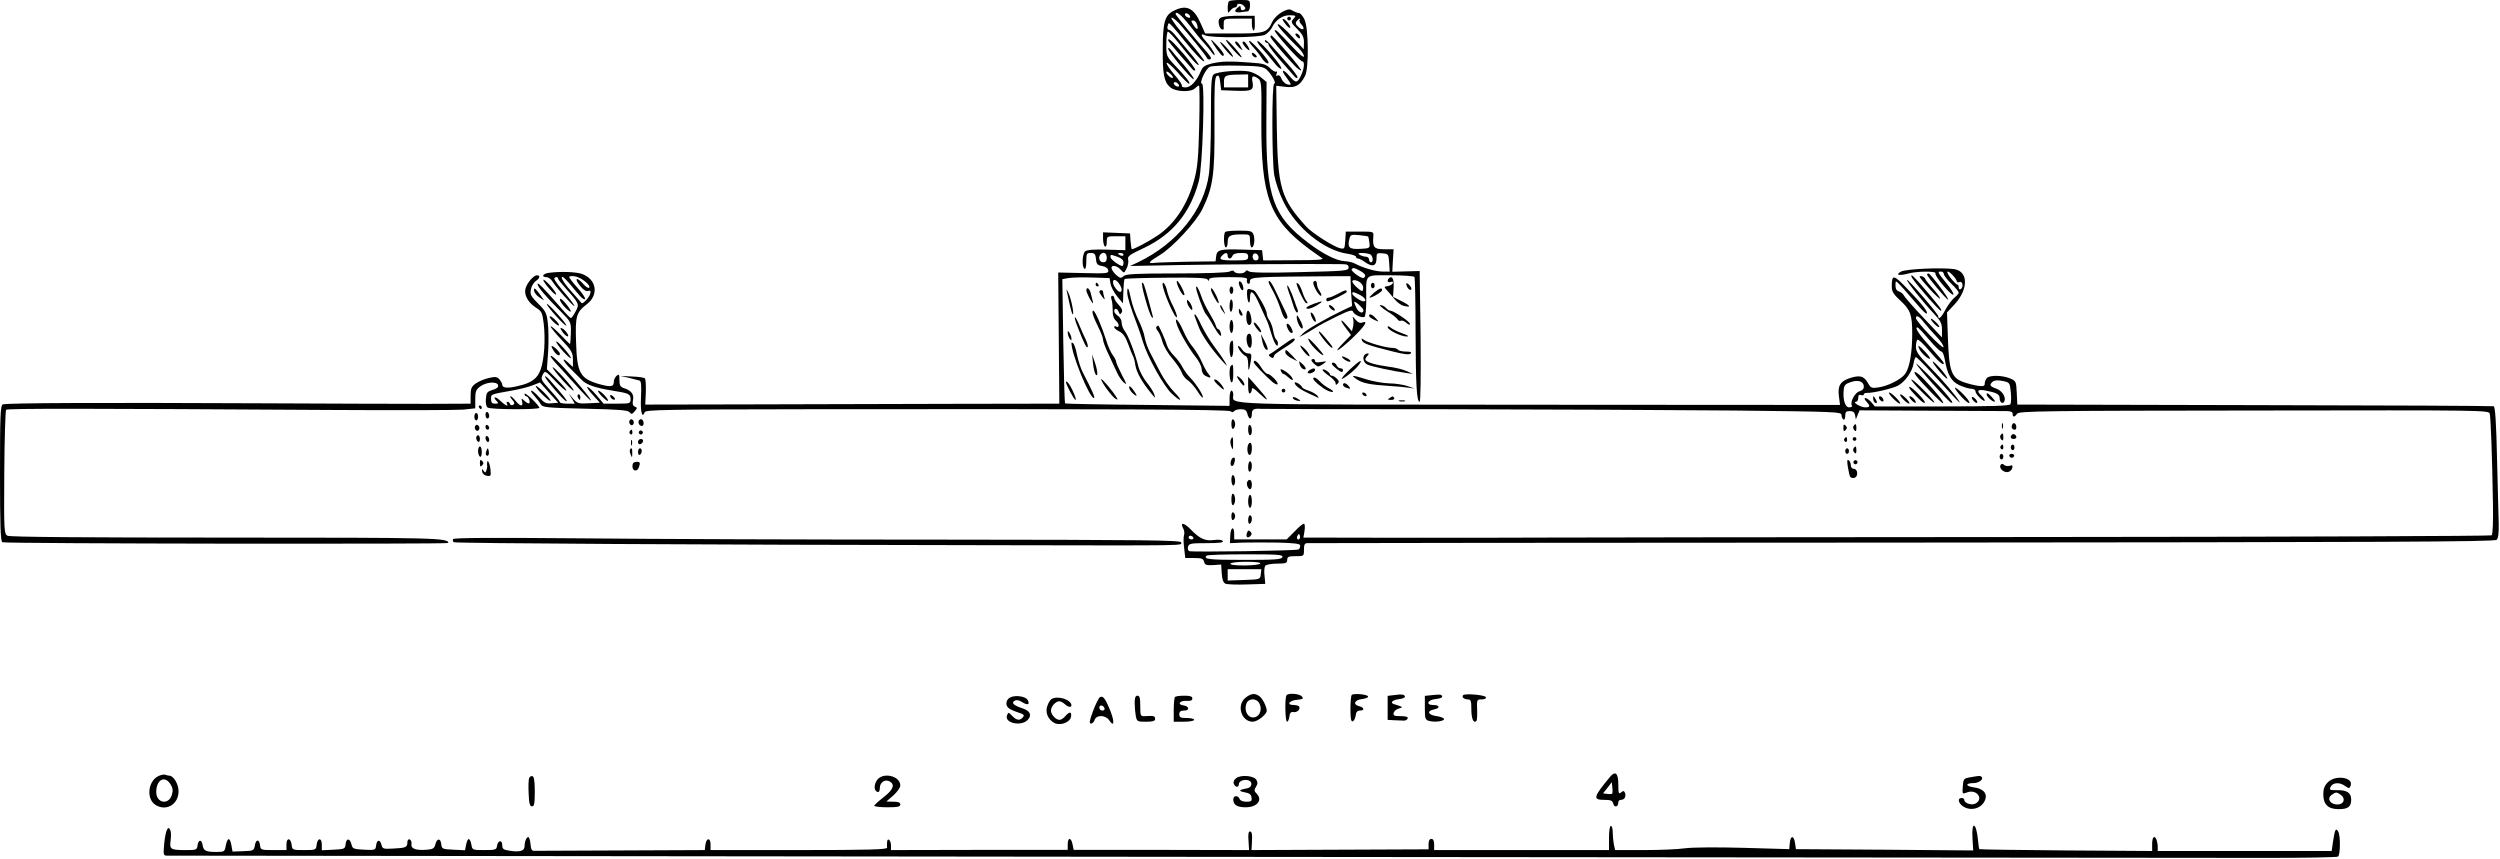 <?xml version="1.0" encoding="utf-8"?>
<svg xmlns="http://www.w3.org/2000/svg" viewBox="0 0 1344 462">
	<path d="M660.7.7c-.4.3-.7 2-.7 3.7.1 2.8.2 2.9 1.4 1.3.7-.9 1.8-1.7 2.5-1.7.6 0 1.1-.5 1.1-1 0-1.5 2.6-1.2 3.9.4.9 1 .8 1.5-.4 2-.9.3-1.5 0-1.5-1.1 0-1.3-.3-1.3-1.5-.3-2.3 1.9-1.8 2.9 1.3 2.6 1.5-.2 3.3-.4 4-.5.6 0 1.2-1.4 1.2-3.1 0-3-.1-3-5.3-3-3 0-5.7.3-6 .7zM631 5.8c-4.8 2.3-5.9 6.2-5.9 20.7-.1 13.5.7 17.7 4.1 20.5 2.9 2.4 11 2.7 13.2.5.8-.8 1.8-1.5 2.2-1.5.3 0 .4 9.6.1 21.2-.4 17.3-.9 22.8-2.6 29.2-3.6 13.5-10.5 24-19.9 30.3-4.8 3.2-12.5 7.3-13.8 7.3-.1 0-.4-1.9-.6-4.3l-.3-4.2-7.2-.3-7.3-.3v3.5c0 1.9.5 3.8 1 4.1.6.4 1-.7 1-2.4 0-3 .1-3.1 5-3.1h5v7.5l-10.1-.3c-6.7-.2-10.5.1-11.5.9-1.6 1.3-1.9 8.5-.4 9.4.6.4 1-1.2 1-3.9 0-4.2.2-4.6 2.4-4.6 2.1 0 2.5.6 2.8 3.2.2 2.8.8 3.4 3.3 3.8 1.8.3 3.1 1.2 3.3 2.3.3 1.7-.6 1.8-13.3 1.5l-13.6-.3.3 35.3.3 35.2-58 .1c-31.9.1-82 .2-111.3.3l-53.3.1.3-6.7c.1-3.7-.1-7-.5-7.4-.4-.4-3.5-.9-7-1l-6.2-.3 4.5 1c2.5.6 5.1 1.3 5.8 1.5.9.3 1.1 2.5.8 8.9-.4 7.8.6 11.8 2 8.1.5-1.3 10.8-1.5 86.7-1.6 164-.2 227.1.1 228.3 1.1.8.7 1.4.6 1.9-.1.3-.5 1.9-1 3.5-1 2.3 0 3.1.5 3.6 2.5.3 1.4 1 2.5 1.5 2.5s.9-1.1.9-2.5c0-2.4 1.1-3 5-2.7.8.1 45.4.2 99 .2 53.6.1 123.5.4 155.3.7 54.4.6 57.7.7 57.7 2.4 0 1 .5 2.1 1 2.4.6.4 1-.5 1-1.9 0-2.1.5-2.6 2.4-2.6 1.8 0 2.6.6 2.9 2.2l.4 2.3 1-2.5 1-2.4 37.9.2c20.8.1 39.4.2 41.2.2 2.2 0 3.2.5 3.2 1.5 0 1.9 1 1.9 2.4-.1 1.1-1.4 14.1-1.6 127.4-1.7 125.5-.2 126.3-.2 126.7 1.8.5 2.2 1.3 22.4 1.7 47.8.2 10.6-.1 17.1-.7 17.5-.5.4-109.9.8-243 .9-133.1.1-252.6.2-265.5.3-12.9.1-47.5.1-76.9.1l-53.4-.1.6-3.5c.3-1.9.2-3.7-.2-3.9-.4-.3-2.7 1.5-5 4l-4.4 4.4h-28.2v-3c0-4.5-2-3.6-2.1 1l-.2 4 7.2-.3c3.9-.1 12.4-.1 18.9 0 9.4.3 11.7.6 11.7 1.7 0 .8-.4 1.7-.9 2-1.1.7-57.1 1.5-58.7.9-.7-.2-1-1.3-.7-2.4.5-1.7 1.5-1.9 10-1.9 6.7 0 9.2-.3 8.7-1.1-.4-.7-2.2-.9-4.7-.6-4.8.7-7.8-.7-12.6-5.7-3.6-3.7-5.9-4-4-.5.6 1.1.8 2.8.4 3.7-.3.9-.3 4 .1 6.9l.6 5.3h4.8c3.9 0 4.9.3 5.3 2 .4 1.7 1.2 2 4.9 1.8l4.3-.3.3 4.7c.2 3.3.8 5 2 5.6.9.4 6.1.6 11.6.4l9.8-.3-.4-4.4c-.3-2.4-.1-4.8.5-5.4.6-.6 3.5-1.1 6.4-1.1 4.6 0 5.3-.3 5.3-2s.7-2 4.5-2c4.5 0 4.5 0 4.5-3.5 0-2.7.4-3.5 1.8-3.5.9-.1 144.9-.2 319.9-.3 259.9-.2 318.4-.4 319.5-1.5.9-.9 1.2-3.7 1.1-8.5-.1-4-.5-19.7-.9-35-.4-19.3-1-28-1.8-28.3-.6-.2-58.5-.5-128.6-.6l-127.5-.3-.3-6.3c-.3-6.2-.4-6.4-3.7-7.8-4.2-1.7-10.7-1.8-12.3-.2-.7.7-1.2 2-1.2 2.9 0 1.5-.7 1.7-3.7 1.3-2.1-.3-5.6-1.2-7.8-2-6.4-2.3-7.7-6-8.3-23.2l-.5-14.2 4.1-4.4c7.5-8.2 7.4-17.7-.2-18.9-6.6-1-26.1-.1-28.6 1.3-3.3 1.8-1.1 2.4 3.7 1.1 4.9-1.4 15.6-1.4 14.8-.1-.7 1.2 8.5 12.1 9.6 11.4.5-.3-1.2-3-3.6-6-5-6.1-5.1-6.4-3-6.4.8 0 1.5.6 1.5 1.3 0 .7 1.8 3.1 4 5.2s4 4.3 4 4.8-1 1.7-2.3 2.7c-1.3 1.1-3.4 3.9-4.8 6.4-2.2 4.3-3.9 5.8-3.9 3.6 0-1.2-16.2-20.1-16.8-19.5-.5.5 8.7 12.1 14.9 18.6 3.2 3.4 3.9 4.9 3.9 8.2v4.1l-9.7-10.3c-5.4-5.7-10.2-11.2-10.7-12.1-.4-1-1.7-2-2.7-2.3-1.3-.4-1.9-1.4-1.9-3.4 0-2.8 0-2.8 4.3 1.9 2.3 2.6 5.9 6.8 8.1 9.3 2.1 2.5 4.1 4.4 4.4 4.1.8-.9-2.1-4.6-10-12.9s-8.8-8.5-8.8-1.5c0 2.4 1 4.1 4.4 7.2 5.7 5.2 6.6 7.8 6.6 18s-1.4 18.3-3.8 21.6c-2.2 3-9.3 6.6-14.5 7.3-3.5.5-4 .3-5.5-2.4-2.2-3.7-4.1-4.3-9.2-2.8-5.6 1.7-7.2 4.2-6.4 10l.6 4.6-162.1-.1c-176-.1-164 .2-164.1-5.4 0-1.2-.4-2.2-1-2.2-.5 0-1 1.8-1 4.1v4.1l-44-.5c-24.2-.2-44.2-.6-44.4-.8-.3-.3-.7-15.4-1-33.6l-.5-33.2 3.2-.6c1.8-.3 7.5-.5 12.7-.3l9.5.3.5 3.1c.3 1.6 1.9 4.7 3.6 6.8l3.1 3.7.2-6.3c.1-3.4.4-6.5.7-6.8.3-.3 10.3-.6 22.2-.7 16.1-.2 21.8.1 22.4 1 .6.9.8.9.8-.1 0-.9 2.8-1.2 10.5-1.2 8.5 0 10.3.3 9.9 1.4-.3.8-.1 1.7.5 2.1.7.3 1.1-.2 1.1-1.4 0-2.2 2.4-2.3 45.7-2.6h8.3l.1 3c0 1.6.2 5.2.4 8l.4 5-4.7 2.2c-9 4.3-19.7 10.4-21.7 12.5l-2 2 2.5-1.3c1.4-.7 4.1-2.4 6.1-3.6 1.9-1.3 7.2-4.1 11.6-6.2 6.5-3.2 8.3-3.7 8.7-2.5.6 1.6 4.5 3.4 6.1 2.8.6-.3 1-4.2 1-9.2-.1-14.4-1.3-13.2 13-13.2 6.8 0 12.6.4 12.9.9.3.4.6 13.6.6 29.2.1 29.2.6 37.9 2.2 37.9.5 0 .7-14 .5-35.2l-.5-35.1-7.3.2-7.4.2.3-6 .4-6.1h-5.1c-5.4 0-6.3-1-5.8-7 .2-2.5.1-2.5-7.3-2.5h-7.5l-.3 4.8c-.3 4.6-.4 4.7-3 4.1-3.3-.8-14.9-8.2-17.9-11.5-13.7-15.1-15.4-20.9-15.9-53.6l-.3-22.2 5 .6c5.4.6 7.8-.7 10.5-5.9 2.1-4.1 1.9-25.6-.3-30.3-.9-1.9-2.3-3.5-3-3.5-.7 0-2.2-.6-3.3-1.2-1.7-1.1-2.6-1-5.8.7-2 1.1-4.3 3.3-5.1 5-2.9 6.2-3.9 6.5-20.8 6.5h-15.4l-2.4-5.4c-3.7-8.4-7.7-10.3-14.5-6.8zm8.5 7.8c2.8 3.6 6.1 7.8 7.5 9.2 1.4 1.5 3.3 3.8 4.3 5.2.9 1.3 1.7 2 1.7 1.4 0-1.1-2.6-4.9-5.2-7.8-2.4-2.6-2.3-3.9.1-2.6 2.9 1.5 29 1.3 32.1-.3 1.4-.7 3.1-2.5 3.8-3.9 1.9-4.1 5.9-6.8 9.8-6.6 3.2.1 3.3.2 1.8 1.9-1.6 1.7-1.4 2.1 2 5.5 2.9 2.9 3.6 4.4 3.6 7.2l-.1 3.7-6.2-6.8c-3.4-3.7-6.8-6.7-7.6-6.7-1.2 0 3 5 11.2 13 1.5 1.5 2.7 3.4 2.7 4.3 0 .9-2.5-1.1-5.7-4.6-9.2-9.7-9.4-9.9-10-9.3-.7.7 13.5 16.6 14.8 16.6 1.4 0 1.1 3.9-.7 7.6-2 4.2-2.8 4.2-6.1.4-3.5-4.2-5.1-3.8-1.9.4 3.1 4.2 3.2 4.6.5 3.9-1.1-.3-2.5-1.7-3-3-.5-1.5-1.4-2.1-2.1-1.7-.8.5-.9.2-.5-1 .4-.9.3-1.5-.2-1.1-.6.3-2.1-.6-3.4-1.9-2-2-3.7-2.5-9.8-2.9-11.6-.9-16-.8-21.3.4-4 1-5 1.7-6.1 4.3-2.2 5.2-5.4 8.6-8.1 8.6-1.4 0-2.3-.4-2-.8.3-.5-1.5-3.2-4-6-2.5-2.9-4.4-5.7-4.2-6.4.2-.6 2.8 1.7 5.8 5 2.9 3.4 5.7 6.2 6.2 6.2 1.2 0-1.9-4-7.8-10.1-4.3-4.6-4.4-4.9-4.4-11.3 0-3.6.4-6.6.9-6.6.4 0 2.9 2.6 5.4 5.7 7 8.9 10.6 12.8 11.1 12.2.3-.2-2-3.4-5-6.9-3-3.6-6.5-7.7-7.7-9.2-1.2-1.5-2.7-2.8-3.4-2.8-.6 0-.9-.9-.6-2 .5-2 .6-2 2.7.3 1.2 1.3 4 4.6 6.1 7.3 6.1 7.5 10.3 11.9 10.9 11.3.3-.3-3.7-5.5-8.8-11.4-5.2-6-9.2-11.4-8.9-11.9.4-.5 2.2.9 4.2 3 4.9 5.5 14.5 17.3 14.9 18.5.4 1.1 2.2 1.2 2.2.1 0-.4-1-1.8-2.2-3.2C644 22.7 632 8.1 632 7.6c0-2.1 3.2.5 7.5 6zm.3-4.8c.2.7-.2 1-1.2.6-.9-.3-1.6-1.1-1.6-1.6 0-1.3 2.3-.5 2.8 1zm58.9 1.9c-.4.3 0 1.5 1 2.5 2.2 2.5.8 3.6-1.7 1.3-1.5-1.4-1.7-2.1-.9-3.2.6-.7 1.4-1.3 1.7-1.3.3 0 .2.3-.1.7zm-55.2 2.4c1 3.1 0 3.3-1.9.4-1.4-2.1-1.4-2.5-.2-2.5.8 0 1.8.9 2.1 2.1zM681 37.5c2.7 2.5 5.4 7.5 4 7.5-1.3 0-1.3 40.3 0 49 .7 3.8 2.7 9.9 5.1 14.7 6.8 13.8 21.7 25.9 34.2 27.7 2.6.4 4.7 1.1 4.7 1.7 0 .5.5.9 1.1.9.6 0 2.4.9 4 2.1 3.8 2.6 5.9 1.9 5.9-2.1 0-2.9.2-3.1 3.3-2.8 3.1.3 3.2.5 3.5 5l.3 4.8h-3.8c-3.7 0-10.6-2-14.7-4.2-1.2-.7-3.7-1.3-5.7-1.4-4.4-.2-11.6-3.8-19.5-9.8-19-14.3-22.8-24.8-22.6-63.8l.1-22.7-3-2.5c-1.6-1.4-4.6-2.8-6.5-3.2-5-.9-17.1.1-18.9 1.6-1.3 1-1.5 4.8-1.5 23.6 0 12.2-.5 25.8-1.1 30.1-2.6 19.1-17 37.1-37.9 47.2l-4.5 2.1 26-.5c21.7-.4 71.4-.7 87.3-.5 3.4 0 4.2.3 4.2 1.8 0 1.8-1.7 1.9-26.2 2.5-17.6.5-26.5.3-27.4-.4-.8-.7-1.4-.7-1.9.1-.8 1.3-5.2 1.3-6 0-.4-.7-1.2-.7-2.5 0-1.1.6-12.6 1-28.6 1-21.7 0-27 .3-28.3 1.4-1.4 1.3-1.9 1.2-3.6-.2-1.2-.9-2.4-2.5-2.8-3.5-.9-2.4 2.5-2.3 4.8.3 1.8 2 1.8 2 3.1-.6.8-1.4 1.2-3.6.9-4.8-.5-1.8.6-2.6 8.7-6.4 15.3-7.3 24.8-18.9 29.3-35.9 2-7.3 3.4-52.3 1.7-52.3-1.8 0 2-8.1 4.2-9.1 1.2-.5 8-.8 15.3-.6 11.5.2 13.4.5 15.3 2.2zm-50.5 4.3c-.6.7-3.5-1.8-3.5-3.1 0-.5.9-.2 2 .8s1.8 2 1.5 2.3zm33.9 7c8.7.3 9.8-.3 8.9-5-.6-3.1.3-3.5 3.2-1.5 1.6 1.3 1.8 3.1 1.6 22.3-.2 41.3 4.3 53.4 25.9 69.4 2.6 1.9 5.6 4 6.6 4.7 1.5.9-1.5 1.2-14.8 1.2l-16.7.1-.3-2.8-.3-2.7-10-.3c-12.6-.4-14.3 0-14.7 3.6l-.3 2.7-15 .2c-8.2.2-16.2.4-17.7.6-4.1.5-3.5-.4 2.6-4.1 6.9-4.1 19.6-17.8 23-24.8 5.7-11.7 6.7-18.4 6.5-45.8-.1-20.1.1-25 1.2-25.7 1.1-.7 1.5.1 1.9 3.4l.5 4.2 7.9.3zm6.6-5.3V47h-13v-2.9c0-3.5.8-3.9 7.8-4l5.2-.1v3.5zm-37.2 2.3c.2.7-.2 1-1.2.6-.9-.3-1.6-1.1-1.6-1.6 0-1.3 2.3-.5 2.8 1zm101.7 81.4c.2.2.5 1.7.7 3.3.3 3 .2 3-5 3.3-5.8.3-6.9-.7-5.8-5.3.6-2.3 1-2.5 5.2-2.1 2.6.3 4.8.6 4.9.8zM595 138.5c0 1.8-.5 2.5-2 2.5-2 0-2.8-2.8-1.3-4.3 1.5-1.6 3.3-.6 3.3 1.8zm9-1.5c0 .5-.7.7-1.5.4-.8-.4-1.5-.8-1.5-1 0-.2.7-.4 1.5-.4s1.5.4 1.5 1zm56 .5c0 .8.5 1.5 1 1.5.6 0 1.3-.7 1.6-1.5.4-1 2-1.5 4.5-1.5 3.2 0 3.9.3 3.9 2 0 1.8-.7 2-7.5 2-7.5 0-8.6-.5-6.3-2.8 1.6-1.6 2.8-1.5 2.8.3zm16.6.7c.1 1.1-.4 1.8-1.5 1.8-1 0-1.7-.8-1.7-2 0-2.5 2.8-2.3 3.2.2zm59.8-1.6c1.7.7 2.2 4.4.6 4.4-.5 0-1-.7-1-1.5s-.8-1.5-1.7-1.5c-1 0-2.5-.5-3.3-1-1.2-.8-.9-1 1.2-1 1.4 0 3.3.3 4.2.6zm-135.5 1.5c2 .7 3.1 1.8 3.1 3 0 1-.3 1.9-.6 1.9-1.5 0-6.4-3.6-6.4-4.7 0-1.6-.1-1.6 3.9-.2zm130.1 7.4c3 1.6 3.7 2.9 2.1 3.9-1.1.7-7.3-3.9-6.4-4.7.9-.9 1-.9 4.3.8zm319 2.7c1.1 1.2 2 2.6 2 3.1s.7.7 1.5.3c1.7-.6 2.2 2.9.5 3.9-.5.3-1-.1-1-.9 0-.9-.3-1.6-.7-1.6-.5 0-2.1-1.6-3.6-3.5-3-3.8-2-4.9 1.3-1.3zm-447 7.4c0 2.2-1.8 1.6-3.6-1.1-2.2-3.3-.7-5.6 1.8-2.6 1 1.3 1.8 2.9 1.8 3.7zm129-3c.7.7 1 2 .8 2.9-.3 1.4-.7 1.3-3-.7-1.6-1.3-2.8-2.9-2.8-3.5 0-1.4 3.6-.5 5 1.3zm-1 5.9c2.9 1.5 4 3.5 2 3.5-1.5 0-6-3.1-6-4.1 0-1.2.6-1.1 4 .6zm2 8.2c0 2.3-2.6 1.4-3.8-1.2-.7-1.4-1.2-2.8-1.2-3.1 0-1.1 4.9 3.2 5 4.3zm301.2 6.5c1.4 1.8 4.4 5.2 6.7 7.6 2.3 2.4 4.1 5 3.9 5.8-.3 1.4-14.8-13.8-14.8-15.6 0-1.9 1.8-1 4.2 2.2zm2.8 9.3c3 3.5 6 6.5 6.7 6.5.6 0 1.4 1.9 1.8 4.2 1.4 8.2 3.5 11.9 7.9 13.9 2.3 1 5.1 1.9 6.4 1.9 1.2 0 2.2.6 2.2 1.3 0 .8 1.1 2.4 2.5 3.7 1.4 1.3 2.5 1.9 2.5 1.3 0-.5-.9-1.8-2-2.8-2.7-2.5-1.7-3.4 2.7-2.5 5.7 1.1 7.3 2 7.3 4 0 2.4 1.8 3.6 2.6 1.6.9-2.3-1.4-5.7-4.7-6.8-3.2-1.1-3.6-2-1.5-3.7.9-.7 2.7-.8 5.2-.3 3.8.8 3.9.9 4.4 6 .3 2.9.2 5.8-.2 6.5-.5.9-9.7 1.2-36.8 1.2h-36.1l-1.9-2.3c-1.1-1.2-2.5-2.2-3.1-2.2-.8 0-.6.7.4 1.8 2.3 2.5 2.1 3.2-.6 3.2-2.4 0-7.2-2.9-4.9-3 .6 0 1.2-.9 1.2-2.1 0-1.5.5-1.9 1.5-1.5.8.3 1.5.1 1.5-.4s.8-.8 1.8-.8c2.8.2 13.5-2.3 16.4-3.8 3.8-1.9 7.8-7.5 8.5-11.8.3-2 .9-3.6 1.3-3.6s4.2 3.7 8.3 8.2c13.8 15.1 15.9 17.3 15.1 15.8-1.4-2.7-8.7-11.4-16.1-18.9-6-6.2-7.3-8.1-7.3-10.7 0-1.8.4-3.5.8-3.8.5-.3 3.3 2.3 6.3 5.9 5.1 6 7.9 8.4 7.9 6.7 0-.4-3.1-4.1-6.8-8.2-6.5-7.1-9.1-11-7.4-11 .4 0 3.2 2.9 6.2 6.5zm-35 25.4c0 1.2-.9 2.1-2.4 2.5-2.4.6-5.2 5.9-4 7.7.3.5-.4.9-1.5.9-2.2 0-3.5-4.3-2.9-9.6.2-2.3 1-3.1 3.8-4 4.1-1.4 7-.3 7 2.5zm-303.4 81.8c-1 1-1.9-.5-1-1.8.6-1.1.8-1.1 1.2 0 .2.7.1 1.5-.2 1.8zm-57.1-.7c.3.5-.1 1-.9 1-.9 0-1.6-.5-1.6-1 0-.6.4-1 .9-1 .6 0 1.3.4 1.6 1zm47.9 10.5c-.5 1.3-3.8 1.5-21 1.5-18.6 0-21.7-.4-19.7-2.3.3-.4 9.8-.7 20.9-.7 17.7 0 20.3.2 19.8 1.5zm-11.9 3.5c-.3.5-4.2 1-8.6 1-5.1 0-7.8-.4-7.4-1 .3-.6 4.2-1 8.6-1 5.1 0 7.8.4 7.4 1zm.3 5.7c-.3 2.8-.3 2.8-9 3.1l-8.8.3V306h18.1l-.3 2.7zM692 10c0 .5.5 1 1 1 .6 0 1-.5 1-1 0-.6-.4-1-1-1-.5 0-1 .4-1 1zm-1.4 2.3c1 1.5 2.3 2.7 2.8 2.7 1.2 0-1.8-4.3-3.4-4.8-.8-.3-.6.5.6 2.1zm6.4 7.2c.7.9 1.5 1.3 1.7 1.1.7-.7-.7-2.6-1.9-2.6-.6 0-.6.6.2 1.5zm-14 .3c0 .8 6.3 8.4 12.9 15.4 1.7 1.8 3.3 2.9 3.6 2.6.6-.5-15.1-18.8-16.1-18.8-.2 0-.4.4-.4.8zm-55 1.9c0 .3 2.8 3.8 6.2 7.7 3.4 3.9 6.5 7.5 7 8 .4.5 1 .7 1.4.3.3-.3-2.5-4.2-6.2-8.6-6.4-7.3-8.4-9.1-8.4-7.4zm23.1-.2c.8 2 5.4 8.5 6.2 8.5 1.4 0 .6-1.6-2.9-5.5-2-2.2-3.5-3.6-3.3-3zm8 0c0 1.3 7.8 9.9 8.4 9.3.2-.2-1.5-2.6-4-5.4-2.4-2.7-4.4-4.5-4.4-3.9zm20.9.2c0 .7.5 1.3 1 1.3.6 0 1 .5 1 1.1 0 .7 3 4.6 6.7 8.8 3.7 4.2 7 8 7.5 8.5.4.5 1 .7 1.4.3.3-.3-2.1-3.7-5.4-7.4-3.3-3.7-7.4-8.4-9.1-10.3-1.7-1.9-3.1-2.9-3.1-2.3zm-21.5 4.6c2.1 2.6 4.1 4.5 4.3 4.2.6-.5-4.6-6.7-6.6-7.9-.8-.5.2 1.2 2.3 3.7zm5.5-3.5c0 .5 1 1.7 2.1 2.8 2.2 1.9 2.2 1.9 1-.3-1.2-2.4-3.1-3.9-3.1-2.5zm4 .1c0 1 2.7 4.1 3.6 4.1.7 0-1.5-3.8-2.6-4.5-.6-.3-1-.2-1 .4zm5.6 2.3c1.7 1.8 3.8 4.5 4.7 6 1.6 2.6 4.3 4 3.5 1.9-.6-1.9-9-11.1-10.1-11.1-.6 0 .3 1.5 1.9 3.2zm5.1 1c2.1 2.4 5 5.8 6.3 7.5 1.3 1.8 3 3.3 3.7 3.3 1.8 0-10.7-14.8-12.6-14.9-.7-.1.4 1.8 2.6 4.1zm-50.7-.1c0 1.7 13 17.2 13.8 16.5.4-.5-4.6-7.1-8.1-10.8-.7-.7-2.2-2.6-3.5-4.2-1.2-1.6-2.2-2.2-2.2-1.5zm45 2.7c0 1.2 1.9 2.6 2.6 1.9.2-.2-.2-1-1.1-1.7-.9-.8-1.5-.8-1.5-.2zm-14.3 95.9c-1.1 1-.8 8.3.3 8.3.6 0 1-1.3 1-2.9 0-3.4 1.4-4.1 7.6-4.1 4.4 0 4.4 0 4.4 3.5 0 1.9.4 3.5.9 3.5 1.3 0 1.9-4.3 1-6.8-.7-2-1.6-2.2-7.7-2.2-3.8 0-7.2.3-7.5.7zm373.2 63.1c1.2 2.3 5 5.6 5.7 5 .5-.5-5.2-6.8-6.2-6.8-.3 0 0 .8.5 1.8zm7.1 6.7c0 .5 1.8 3 4 5.5 2.1 2.5 3.9 4 3.9 3.5 0-.6-1.7-3-3.9-5.5s-4-4.1-4-3.5zm-8.8 1.1c.4 1.6 17 20.1 18.6 20.8 1.6.7.8-.7-2.8-4.9-4.4-5.2-16.2-17-15.8-15.9zm-.5 5.8c1.6 2.7 14.4 15.9 14.9 15.4.6-.6-3.4-5.6-10-12.6-3.9-4.1-6.5-5.6-4.9-2.8zm3.3 9.1c3.5 3.5 6.6 6.2 6.9 5.9.6-.6-11-12.4-12.3-12.4-.6 0 1.8 2.9 5.4 6.5zm-5.4-.3c4.2 4.7 6.6 6.9 7.2 6.3.7-.7-6.8-8.5-8.2-8.5-.5 0-.1 1 1 2.2zm23.4-1.7c.1 1.6 6.9 8.9 7.7 8.1.4-.4-1.2-2.6-3.5-4.9-2.3-2.3-4.2-3.7-4.2-3.2zm-33.5 5.5c1.6 1.6 3.3 3 3.9 3 .5 0-.3-1.4-1.9-3-1.6-1.7-3.3-3-3.9-3-.5 0 .3 1.3 1.9 3zm50.5-2c0 1.4 3.8 4.6 4.5 3.8.1-.2-.8-1.4-2.1-2.8-1.7-1.7-2.4-2-2.4-1zm-45 2.5c1.3 1.4 2.8 2.5 3.3 2.5.6 0 0-1.1-1.3-2.5s-2.8-2.5-3.3-2.5c-.6 0 0 1.1 1.3 2.5zm-16-.3c0 .9.5 2 1 2.3 1.3.8 1.3-.5 0-2.5-.8-1.3-1-1.3-1 .2zm3.2 0c.2.6 1 1.4 1.6 1.6.7.2 1-.2.6-1.2-.7-1.8-2.8-2.2-2.2-.4zm17.3.8c1 1.1 2 1.8 2.3 1.5.7-.6-1.8-3.5-3.1-3.5-.5 0-.2.9.8 2zm32.5-1.2c0 .5.7 1.5 1.5 2.2.8.7 1.5.8 1.5.2 0-.5-.7-1.5-1.5-2.2-.8-.7-1.5-.8-1.5-.2zM657 9.2c-1.6.6-2.1 1.5-1.8 3.5.2 1.4.9 2.8 1.6 3.1.7.2 1.2 0 1.1-.5-.1-.4-.1-1.8 0-3.1.1-2.1.5-2.2 7.6-2.2h7.5v2.9c0 1.7.4 3.2.9 3.5.4.3.8-1.4.7-3.7l-.1-4.2h-7.7c-4.2-.1-8.6.3-9.8.7zM294.8 146.7c-3.1.5-3.9 2.3-1 2.3.9 0 2.4 1 3.1 2.2 2.1 3.4 11.4 13.8 11.9 13.3.2-.2-2.1-3.4-5.2-7s-5.6-7-5.6-7.6c0-1.1 2-1.3 2-.2 0 .5 1.9 2.8 4.1 5.3 7.3 8.1 7.5 8.6 5.3 12.5-1 1.9-2.1 3.5-2.5 3.5-.3 0-2.9-2.6-5.6-5.8-9.9-11.3-12.3-13.7-12.3-12.4 0 1.4 4.3 6.5 12.8 15 5.2 5.3 5.2 5.4 5.1 11.3-.1 3.2-.3 5.9-.5 5.9-.1 0-2.5-2.4-5.3-5.3-2.8-2.8-5.1-4.8-5.1-4.2 0 .5 2.7 3.8 6 7.3 5.3 5.6 6 6.8 6 10.5v4l-2.5-2.3c-4-3.8-2.9-.7 1.3 3.3l5.9 5.9c2.4 2.6 7.2 4.3 16.6 5.8 8.8 1.4 9.7 1.8 9.7 4.6 0 2.3-.3 2.4-7.3 2.4h-7.2l-3.8-4.5c-2.1-2.5-4.3-4.5-4.9-4.5-.6 0 .7 1.9 2.8 4.2l3.9 4.3-6 .3c-5.5.3-6.2.1-8.4-2.5l-2.4-2.8 1.7 2.7 1.6 2.8h-4c-2.2 0-4-.3-4-.8 0-.4-2.2-3.2-5-6.2-5.4-6-5.5-6.2-4-9 1-1.8 1.5-1.5 6.2 3.5 2.8 3 5.6 5.5 6.2 5.5.6 0-1.5-2.6-4.7-5.8l-5.7-5.7.7-9.6c.3-5.2.2-12.2-.2-15.4-.6-5.2-1.2-6.4-5.2-10.3-3.9-3.9-4.4-4.9-3.9-7.6.3-1.7 1.5-3.7 2.6-4.5 2.3-1.5 2.6-3.1.7-3.1-1.9 0-5.4 4.1-6.2 7.2-.9 3.4 1.5 7.6 5.8 10.3 2.9 1.8 3.3 2.7 4 8.5 1 8.1.3 19.3-1.6 24.5-1.7 5-5 7.4-12.2 9-5.8 1.4-8.5 1.1-8.5-.8 0-.6-.7-1.8-1.5-2.8-1.3-1.4-2.3-1.5-5.7-.7-2.3.5-5.4 1.8-7 2.9-2.3 1.7-2.8 2.7-2.8 6.5v4.4l-22.7.1c-12.6 0-53.4-.1-90.8-.3-83.9-.4-136.1-.2-138 .6-1.3.5-1.5 6.1-1.5 37.1 0 28.3.3 36.7 1.3 37 1.8.8 239.7 1.1 239.7.4 0-2.7-5.7-2.9-118.9-2.9-77 0-116.8-.3-118.1-1-1.8-1-1.9-2.5-1.7-33.9.1-18.1.6-33.3 1-33.8.8-.8 44-.7 177.7.1 33.8.2 64.4.1 68-.2l6.5-.7v-4.9c0-4.1.4-5.2 2.6-6.8 3.3-2.5 9.2-2.9 9.7-.7.2 1.1-.8 1.9-3 2.5-2.9.9-3.3 1.4-3.6 4.8-.2 2.4.2 4.2 1 4.7 1.7 1.1 27.8 1.2 27.8.1 0-.4-1.8-2.6-4-4.7s-4-3.4-4-2.7c0 .7.4 1.2.9 1.2 1.1 0 2.4 3.1 1.6 3.8-.3.3-1.4-.3-2.4-1.2-1.9-1.7-1.9-1.7-1.4.3.7 2.9-1.1 2.6-3.5-.4-1.1-1.4-2.3-2.5-2.7-2.5-.5 0 0 .9.9 1.9 1.3 1.5 1.4 2.1.5 2.7-.7.4-1.5.2-1.7-.4-.2-.7-.8-1.2-1.3-1.2-.6 0-.7.4-.4 1 1.2 1.9-.9 1-3.7-1.7-2.6-2.5-4.2-2.1-1.6.5.9.9.7 1.2-1 1.2s-2.2-.6-2.2-2.5c0-2.7-.3-2.5 11-4.5 3.6-.6 8.5-1.8 10.9-2.7l4.4-1.7 4.9 5.5 4.9 5.4-3.5.3c-3 .3-4-.2-6.7-3.2-1.7-2-3.6-3.6-4.2-3.6-.6 0 .1 1.2 1.5 2.7 1.4 1.6 3 3.6 3.5 4.6.9 1.7 3 1.9 23.8 2.4 18.4.4 23.1.8 24 1.9.9 1.2 1.3 1.2 2.7-.5 1.5-1.7 1.5-2 .1-2.5-1.1-.5-1.4-1.5-1-3.5.7-3.1-1-5.3-5-6.5-1.8-.6-2.3-1.5-2.3-4.3 0-3-.2-3.4-1.5-2.3-.8.7-1.5 2.1-1.5 3.1 0 2.9-1.6 3.1-7.8 1.4-10.4-3-12-5.9-12.5-22.6-.5-14 .1-16 5.7-20.3 6.5-4.9 5.5-13.1-2.1-16.2-3-1.3-12.3-1.6-18.5-.7zm16.9 12.3c1.2 1.4 2.5 2.2 2.8 1.8.4-.4-1.3-3-3.9-5.9-2.5-2.8-4.6-5.5-4.6-6s1.5-.6 3.3-.3c3.4.7 8.6 4.9 7.4 6.1-.4.4-1.8-.5-3.1-2-3.4-4-5.2-3.3-1.9.8 1.8 2.3 3.4 3.3 4.5 2.9 1.2-.4 1.5 0 1.1 1.5-.5 2-4 5.8-4.7 5-.1-.2-2.6-3-5.4-6.2-2.9-3.1-5.2-6.5-5.2-7.4 0-1.1 1.3-.1 3.8 2.7 2 2.5 4.7 5.6 5.9 7zm724.3-11.4c0 1.1 10.3 13.4 11.2 13.4 1.1 0-9.4-13.9-10.4-14-.5 0-.8.3-.8.6zm-7.8 2.2c3.2 4.6 14.3 17.2 15.1 17.2 1.1 0-.4-2-8.3-11.3-3.5-4.2-6.8-7.7-7.3-7.7-.4 0-.2.8.5 1.8zm3.8-1c0 .4 2.5 3.4 5.5 6.7 3 3.3 5.5 5.5 5.5 5 0-.6-1.8-3-4-5.5-2.2-2.4-4-4.7-4-5.1 0-.4-.7-.9-1.5-1.3-.8-.3-1.5-.2-1.5.2zm-285.3.8c-1.3 1.3-.7 2.6.9 2 1-.4 1.4-.1 1.2.6-.3.7-1.5 1.4-2.7 1.6-2.1.3-2.1.5-.7 2 .9.9 2.7 3.1 4.1 4.8 1.4 1.8 3.7 3.5 5.1 3.8 4.3 1.1 3.8 0-1.1-2.5l-4.6-2.3.3-5c.3-4.5-.8-6.7-2.5-5zm-454.6.9c0 1.5 6.9 9.2 6.9 7.7 0-.7-1.6-2.9-3.5-5-1.9-2-3.4-3.3-3.4-2.7zm341.1 3.2c1.4 3.4 2.9 5.5 3.5 4.9.6-.6-3-7.6-3.9-7.6-.4 0-.2 1.2.4 2.7zm32.8-1.8c0 1.7 1.2 4.1 2 4.1 1 0 .1-3.8-1.1-4.6-.5-.3-.9-.1-.9.5zm16-.2c0 .4 1.1 2.7 2.4 4.9 1.3 2.3 3.1 6.6 4.1 9.7 1.1 3.6 2.2 5.4 3 5.1 1-.4.8-1.4-.6-4.2-1-2-3-6.3-4.5-9.4-2.3-5.2-4.4-8.2-4.4-6.1zm24 .3c0 1.9 3 7 4.1 7 .5 0 .3-1-.5-2.2-.9-1.2-1.6-3-1.6-4s-.4-1.8-1-1.8c-.5 0-1 .5-1 1zm-117 1c0 .5.5 1 1.1 1 .5 0 .7-.5.4-1-.3-.6-.8-1-1.1-1-.2 0-.4.4-.4 1zm26.7 7.7c1.3 4.9 2.9 9.2 3.5 9.8.7.7.8.4.4-1-.3-1.1-1.2-4.5-2-7.5-2.5-9.1-2.8-10-3.6-10-.4 0 .3 3.9 1.7 8.7zm9.3-7.9c0 3.5 7 19.5 7.7 17.6.2-.6-.8-3.3-2.1-5.9-1.4-2.6-2.8-6.2-3.2-8.1-.6-3.1-2.4-5.8-2.4-3.6zm72-.6c0 1.8 4.1 10.3 5.1 10.7 1.1.3 1.1.1.3-1-.6-.8-1.7-3.1-2.3-5.1-.7-2.1-1.7-4-2.2-4.3-.5-.4-.9-.5-.9-.3zm40 1.3c0 .8.5 1.5 1 1.5.6 0 1-.7 1-1.5s-.4-1.5-1-1.5c-.5 0-1 .7-1 1.5zm19-1c0 1.8 1.9 4 2.6 3.2.4-.4 0-1.5-.9-2.4-.9-1-1.7-1.3-1.7-.8zm-64 1.2c0 .7.4 2.2.9 3.5.5 1.3 1.5 4.2 2.2 6.5.7 2.4 1.6 4.3 2.2 4.3.5 0 .6-.8.2-1.8-.4-.9-1.2-3.1-1.7-4.7-1.5-4.5-3.8-9.2-3.8-7.8zm-49 .9c0 2 4 12.8 5.3 14.3.8.9 2.6 3.7 4 6.3 3 5.2 4.8 6.9 4 3.8-.3-1.1-.9-2-1.3-2-.5 0-1.2-1-1.5-2.3-.4-1.2-2-4.2-3.5-6.7s-3.4-6.3-4.1-8.5c-1.4-4.2-2.9-6.7-2.9-4.9zm18 1.4c0 1.1.5 2 1 2 .6 0 1-.9 1-2s-.4-2-1-2c-.5 0-1 .9-1 2zm-373.8.6c.2.9 1.4 2.4 2.8 3.3l2.5 1.6-2.3-3.3c-2.6-3.5-3.5-4-3-1.6zm286.4.4c.3 1.4 1 4.5 1.5 6.9.5 2.4 1.2 4.7 1.5 5 1.1 1-.6-7.9-2.1-11.2-1.2-2.4-1.4-2.6-.9-.7zm10.4-.8c.1.7 1 2.9 2.1 4.8s1.7 2.6 1.5 1.5c-.3-1.1-.8-3.2-1.2-4.8-.6-2.7-2.4-3.8-2.4-1.5zm22 1.1c0 2.3 1.9 8.3 5.3 17.2.9 2.2 2.3 6.5 3.2 9.5 2.4 7.9 11 23.4 15.3 27.5 5.3 5 6.4 4.3 1.4-.8-2.4-2.4-5.7-7.2-7.5-10.7-1.8-3.4-4.2-8.1-5.4-10.4-1.2-2.2-2.5-5.9-2.9-8.1-.3-2.2-1.9-6.5-3.4-9.5s-3.3-8.1-4-11.3c-1.2-6-2-7.3-2-3.4zm45-1.7c0 1.4 3.3 7.4 4 7.4.5 0-.1-1.8-1.1-4-1.8-3.6-2.9-5-2.9-3.4zm19.4 2.8c.2 4.4 1.6 6 1.6 1.8 0-5.1 1.9-3.8 5.1 3.5 1.7 3.8 3.4 7.5 3.8 8.3.5.8 1.6 4.1 2.5 7.2 1.6 5.5 3.6 8.5 3.6 5.4 0-.8-.4-1.7-.9-2-.5-.4-1.2-2.4-1.6-4.5-.3-2.2-1.3-4.7-2-5.8-.8-1-1.5-2.7-1.5-3.7s-1.4-4.2-3.1-7c-3.7-6-3-5.2-5.5-6-1.8-.6-2.1-.2-2 2.8zm68.1-.9c-1.6 1.4-2.6 2.5-2.2 2.5 1.6 0 6.7-3.1 6.7-4 0-1.6-1.3-1.1-4.5 1.5zm-147.5-.7c0 .5.7 1.7 1.6 2.8 1.4 1.7 1.5 1.7 1 .1-.3-1-.6-2.3-.6-2.8s-.4-.9-1-.9c-.5 0-1 .4-1 .8zm128 1.3c-1.9 1-4 1.9-4.7 1.9-.7 0-1.3.4-1.3 1 0 .5.3 1 .6 1 1.5 0 10.4-4.4 10.4-5.1 0-1.3-1-1-5 1.2zm-121.4 3.1c.4 1.3.6 3.9.6 5.9-.1 2.4.5 4.2 1.8 5.4 1.9 1.7 1.8 4.1-.1 3-.5-.4-.9-.2-.9.4 0 .5 1.2 1.6 2.8 2.3 1.9 1 3.3 2.9 4.7 6.8 1.1 3 2.3 6 2.6 6.5.4.6 1 2.8 1.3 5 .7 3.9 3.5 8.9 8.5 15 2.3 2.8 2.4 2.9 1.6.5-.4-1.4-2.3-4.3-4.1-6.5-1.8-2.3-3.7-5.9-4.3-8-1.7-7.2-5.7-17.5-7.4-19.5-.9-1.1-1.7-3.1-1.7-4.5s-.9-3-2-3.7c-1.1-.7-2-1.8-2-2.5 0-1.9 1.7-1.6 2.4.4.6 1.5.8 1.5 1.6.3.6-1 .2-2.2-1.5-4-1.4-1.5-2.5-3.1-2.5-3.8 0-.7-.5-1.2-1.1-1.2-.6 0-.8.9-.3 2.2zm-296.6-.1c0 .8 1.4 2.8 3 4.4 3.8 3.7 3.8 2.1 0-2.5-1.9-2.2-3-2.9-3-1.9zm337.1.9c0 .8.6 2.4 1.4 3.4 1.1 1.5 1.5 1.6 1.5.5 0-.8-.7-2.4-1.5-3.5-1.1-1.4-1.4-1.5-1.4-.4zm22.9 2.6c0 1.9.4 3.3.8 3 1.2-.7 1.3-6.6.1-6.6-.5 0-.9 1.6-.9 3.6zm45.3-1.3c-3.8 1.4-5.2 2.7-3 2.7.9 0 3.1-.9 4.9-2 3.7-2.2 3-2.5-1.9-.7zm-412.3.2c.1 1.4 9.8 12.1 10.4 11.5.3-.3-2-3.2-5-6.5s-5.4-5.6-5.4-5zm362 1.1c0 .6.7 1.9 1.6 3 1.4 1.8 1.4 1.8.3-.6-1.4-3.1-1.9-3.6-1.9-2.4zm59 .9c.7.8 1.7 1.5 2.2 1.5.6 0 .5-.7-.2-1.5s-1.7-1.5-2.2-1.5c-.6 0-.5.7.2 1.5zm30.5 1.7c2.8 1.7 5.4 3.7 5.8 4.5.5.7 1.3 1.1 1.8.7.6-.3 1.9.2 3 1.2s1.9 1.2 1.9.6c0-1.3-8.7-7.1-10.6-7.2-.6 0-1.7-.7-2.4-1.5s-2-1.5-2.9-1.5c-.9 0 .7 1.4 3.4 3.2zm-79.5 0c0 .9.5 2 1 2.3 1.3.8 1.3-.5 0-2.5-.8-1.3-1-1.3-1 .2zm-78.4 2c.3 1.3 1.7 4.4 3 7 1.3 2.6 2.4 5.5 2.4 6.5 0 .9 1.3 4.4 2.9 7.7 1.6 3.4 3.6 7.7 4.5 9.7.8 1.9 2.5 4.4 3.7 5.5 1.9 1.6 1.7 1-1-4.1-1.7-3.3-3.1-6.5-3.1-7.1 0-.6-.8-2.2-1.8-3.5-1-1.3-2.6-4.9-3.5-7.9-2.4-7.6-6-16-7-16-.5 0-.5 1-.1 2.2zm82.4 1.2c0 3.6 1.3 5.5 2.5 3.6.9-1.4-.4-7-1.6-7-.5 0-.9 1.5-.9 3.4zm35.2.1c.6 1.4 1.5 2.5 1.9 2.5.5 0 .3-1.1-.3-2.5s-1.5-2.5-1.9-2.5c-.5 0-.3 1.1.3 2.5zm-62.9-.3c.3.7 1.3 3.3 2.2 5.8 1.8 4.5 6.6 11.4 12.5 18 3.1 3.3 3.1 3.4 1.5.5-1-1.7-3.6-5.4-5.7-8.2-2.2-2.9-5.3-8-6.9-11.3-1.5-3.3-3.1-6-3.5-6-.3 0-.4.6-.1 1.2zm54.8.3c0 2.5 2.4 7.1 3.2 5.9.3-.5-.3-2.5-1.4-4.4-1.3-2.6-1.8-3-1.8-1.5zm38.9-.7c0 .5 1.2 1.4 2.7 2.1 2.8 1.3 2.8 1.3.9-.8-2-2.2-3.6-2.7-3.6-1.3zm-439 2.7c1.3 1.4 2.8 2.5 3.3 2.5.6 0 0-1.1-1.3-2.5s-2.8-2.5-3.3-2.5c-.6 0 0 1.1 1.3 2.5zm282.1 2.7c3.6 9.3 5 12.1 5.6 11.4.3-.3-.1-2.1-.9-3.8-.9-1.8-2.4-5.2-3.4-7.6-2.5-6.2-3.7-6.2-1.3 0zm148.3-3.9c.3 1 .3 3 0 4.3l-.6 2.5-2.9-3.3c-3.6-4.2-3.8-2.8-.2 1.8l2.6 3.5-3.8 3.9c-6.6 6.7-3.4 5.2 4.3-2 6.9-6.6 9.1-10 5.5-8.6-1.1.5-2.4-.1-3.6-1.6-1.5-1.8-1.8-1.9-1.3-.5zm310.6.1c0 1.1 3.9 5 4.5 4.4.3-.2-.6-1.5-2-2.8-1.4-1.3-2.5-2-2.5-1.6zm-405.4 2.8c1.1 3.8 6.5 13.1 10 17.5 1.9 2.3 3.4 5.3 3.4 6.7 0 1.5.8 3 1.9 3.6 2.9 1.5 3.6 1.2 1.9-.8-.9-.9-2.5-3.9-3.7-6.6-1.1-2.6-3.4-6.3-4.9-8.1-1.6-1.8-3.9-5.8-5.2-8.9-2.3-5.4-4.9-8-3.4-3.4zm28.4 1.3c0 1.9.5 3.5 1 3.5.6 0 1-1.6 1-3.5s-.4-3.5-1-3.5c-.5 0-1 1.6-1 3.5zm13-1.9c0 .7.9 2.2 2 3.5 1 1.3 1.9 1.9 2 1.3 0-.7-.9-2.2-2-3.5-1-1.3-1.9-1.9-2-1.3zm18.2 2.9c.6 1.4 1.5 2.5 2 2.5 1.1 0 1-.7-.2-3.1-1.6-2.8-3.2-2.3-1.8.6zm-70.5-.8c-.4.3-.1 1.3.7 2.2.8.9 1.9 3.5 2.5 5.8.7 2.4 3 6.4 5.3 9 2.2 2.6 4.5 5.9 5 7.4s2 3.5 3.4 4.4c1.3.8 3.6 3.4 5 5.6 1.4 2.3 2.8 3.9 3 3.6.7-.7-3.7-7.6-6.8-10.7-1.4-1.4-3.2-3.9-4.1-5.6-.9-1.8-2.9-4.5-4.5-6.1-1.6-1.6-3.3-4-3.7-5.3-.9-3.1-4.4-11-4.9-11-.1 0-.6.3-.9.7zm124.3.2c0 1.5 7.4 5.1 10.2 5 1.6 0 .8-.6-2.3-1.7-2.6-.9-5.4-2.3-6.3-3.1-1-.8-1.6-.9-1.6-.2zm-443.8 2.3c.8 1.2 2 2.4 2.7 2.6 1.8.6-.9-3.6-2.8-4.3-1.1-.5-1.1-.2.1 1.7zm271.8.8c0 .8.5 2.2 1 3 .9 1.3 1 1.3 1 0 0-.8-.5-2.2-1-3-.9-1.3-1-1.3-1 0zm135-.6c0 1.2 6 8.6 7.1 8.6.5 0 .1-1-.9-2.1-4.6-5.7-6.1-7.3-6.2-6.5zm-38.6 2c-.8 2.1.3 6.6 1.6 6.6s1.3-6.7 0-7.5c-.6-.3-1.3.1-1.6.9zm8.1 2.6c.7 3.6 2.1 5.8 3 4.9.2-.3-.5-2.3-1.6-4.5l-2.1-3.9.7 3.5zm10.5 3c-3 2.2-5.9 4.2-6.5 4.4-.6.3-.4.9.5 1.5 1.1.8 1.6.7 1.8-.2.2-1.2 1.1-1.8 8-6.2 3-1.9 4.2-3.5 2.5-3.5-.5 0-3.3 1.8-6.3 4zm14.9-2.3c1.2 2.3 6.9 7.8 7.5 7.2.5-.4-7.1-8.9-8-8.9-.2 0 0 .8.5 1.7zm28.3-.7c.5 1.6 3.4 2.7 16.7 6 5.9 1.5 8.7 1.8 9.4 1.1.8-.8 0-1.1-2.5-1.1-2 0-4-.5-4.3-1-.3-.6-1.8-1-3.2-1-3.2 0-13.4-2.9-15.2-4.4-1.1-.9-1.3-.8-.9.4zm-433.2.7c0 .6 1.8 3.1 4 5.5 2.2 2.3 3.9 3.8 3.9 3.3 0-1.4-7.9-10.2-7.9-8.8zm362.7 0c-1.1 1-.8 8.3.3 8.3.6 0 1-2 1-4.5 0-4.6-.2-5-1.3-3.8zm-85.7.7c0 5.9 9.7 29.6 12.1 29.6.8 0-.7-3.6-6.1-14-1-1.9-2.3-6.1-3-9.2-.6-3.2-1.6-6-2.1-6.3-.5-.4-.9-.4-.9-.1zm123 1.5c0 .4 1.1 2.1 2.5 3.7s2.5 2.4 2.5 1.7-1.1-2.3-2.5-3.7c-1.4-1.4-2.5-2.1-2.5-1.7zm-401.4 2.6c1.6 2.5 3.4 3.3 3.4 1.7 0-1-3.3-4.2-4.4-4.2-.3 0 .1 1.1 1 2.5zm368.9-.1c.9 1.3 2.3 2.7 3.1 3 .9.3 1.4 1.9 1.4 4.2 0 4.7.5 4.1 1.4-1.4.6-3.8.4-4.2-1.4-4.2-1.1 0-2.5-.9-3.2-2-.7-1.1-1.6-2-2.1-2-.4 0 0 1.1.8 2.4zm24.5 1.1c0 .8 1.5 2.2 3.3 3.1l3.2 1.6-2.9-3.1c-3.4-3.5-3.6-3.6-3.6-1.6zm42.7 1.2c-1.4 1.3-.7 4.2 1.2 5.2 1.7 1 13.9 3.6 21.6 4.7l3 .4-3.3-1.5c-1.9-.9-6.4-2-10-2.4-7.2-1-12.2-2.5-12.2-3.9 0-.4.5-1.3 1.2-2s.8-1.2.2-1.2c-.6 0-1.4.3-1.7.7zm-437.7.9c0 .4 2.1 3 4.8 5.8 2.6 2.9 7.6 8.3 11 12.1 9.3 10.2 7.1 6.1-2.8-5.3-8.1-9.4-13-14.1-13-12.6zm291.6 3.9c.3 2.7 1 5.4 1.5 5.9 1.3 1.4 1-2.2-.6-6.9l-1.4-4 .5 5zm133.9-3.5c.9 1.5 4.5 3.2 4.5 2.2 0-.5-1.2-1.4-2.6-2-1.4-.7-2.3-.8-1.9-.2zm-16.5 1.6c0 .9 2.8 3.4 3.7 3.4.5 0 1.8-.7 2.9-1.5 1.8-1.4 1.7-1.4-1.3-.9-2.2.4-3.3.3-3.3-.5 0-.6-.4-1.1-1-1.1-.5 0-1 .3-1 .6zm-31 1.2c0 .8 5.9 6.9 10 10.5 1.2 1 2.4 1.6 2.8 1.3.8-.8-3.8-5.6-5.4-5.6-.7 0-2.2-1.6-3.4-3.5-2-3.2-4-4.6-4-2.7zm24.7 1c.3 1.2 1.1 2.3 1.9 2.6 2 .8 1.7-.8-.5-2.8-1.9-1.7-1.9-1.7-1.4.2zm27 2.8c-2.7 2.6-4.6 4.8-4.4 5 .6.6 7.5-4.9 9.2-7.4 2.6-3.6.4-2.5-4.8 2.4zm-9.7-3c0 .8 4.3 4.3 5.3 4.4.4 0 .7-.5.7-1 0-.6-.6-1-1.4-1-.8 0-1.6-.7-2-1.5-.5-1.4-2.6-2.2-2.6-.9zm-54.3 1.1c-1.1 1-.8 8.1.3 8.8.6.4 1-1.3 1-4.4 0-5.2-.1-5.6-1.3-4.4zm-364.6.8c0 1.3 10.6 13.1 11.3 12.5.2-.3-2.2-3.5-5.4-7-3.3-3.6-5.9-6.1-5.9-5.5zm391.5 2c.4.8.9 1.5 1.3 1.5s1.7.9 2.9 2c1.2 1.2 2.2 1.6 2.2 1.1 0-1.2-2.5-3.8-5.1-5.1-1.5-.8-1.7-.7-1.3.5zm15.4-.5c-.8.5-1.2 1.2-.9 1.5.8.8 3.9-.5 3.9-1.6s-1.1-1.1-3 .1zm7-.1c0 .4 1.6 1.9 3.5 3.2 1.9 1.3 3.5 3.1 3.5 3.8 0 1.1.3 1.2 1.1.4.9-.9.8-1.6-.4-2.7-.9-.9-2-1.6-2.6-1.6-.6 0-1.1-.3-1.1-.8 0-.4-.9-1.3-2-2s-2-.8-2-.3zm-418 3.5c0 1.4 10.9 14 11.6 13.3.4-.4-1.5-2.8-8.8-11.1-1.5-1.7-2.8-2.7-2.8-2.2zm372 0c0 .4.9 1.9 2 3.3 1.3 1.7 2 2 2 1.1 0-.8-.9-2.3-2-3.3s-2-1.5-2-1.1zm64.5 1.6c3.1 2 6.8 2.8 17.5 3.5 3.6.2 8.1.6 10 .9l3.5.5-4-1.4c-2.2-.7-6.5-1.4-9.7-1.4-3.1-.1-8.5-1-12-2.1-7.9-2.5-9.1-2.5-5.3 0zm-137.5-.1c0 1.5 5.8 9.4 7.7 10.5 1.2.6 1.4.5.7-.5-2-3.5-8.4-11-8.4-10zm79 3.5c0 2.9.4 4.5 1 4.1.6-.3 1-1.4 1-2.3 0-1.1 1.2-.4 4 2.3 2.2 2.1 4 3.6 4 3.2 0-.7-1.4-2.4-7.2-9l-2.8-3.1v4.8zm35-3.8c0 1.1 5.4 5.5 7.9 6.5 3.4 1.4 3.8.3.4-1.4-1.5-.8-3.7-2.4-4.7-3.6-1.9-2-3.6-2.8-3.6-1.5zm-51.4 3.2c1.6 1.5 3 2.7 3.2 2.6.9-.5-3.2-5.4-4.5-5.4-1.1 0-.6.9 1.3 2.8zm-81.6-1.5c0 1.3 4.4 9.7 5.2 9.7.9 0-2.5-7.7-4.1-9.3-.6-.6-1.1-.8-1.1-.4zm123 .5c0 1.4 3.1 3.7 7.5 5.7 2.2 1 4.5 2 5 2.3.6.3.4-.2-.3-1.1-.8-.9-2.9-2.1-4.8-2.7-1.9-.6-3.4-1.5-3.4-1.8 0-.4-.9-1.3-2-2s-2-.8-2-.4zm26 1.1c0 .5.7 1.2 1.6 1.5 2.4.9 2.8.7 1.4-.9-1.4-1.7-3-2-3-.6zm-434 .7c0 .5 1.8 2.8 4 4.9 2.2 2.1 4 3.5 4 2.9 0-.5-1.8-2.8-4-4.9-2.2-2.1-4-3.5-4-2.9zm319 .6c0 .8.9 2.3 2 3.3s2 1.5 2 1.1c0-.4-.9-1.9-2-3.3-1.3-1.7-2-2-2-1.1zm82 1.8c0 .5.5 1 1 1 .6 0 1-.5 1-1 0-.6-.4-1-1-1-.5 0-1 .4-1 1zm-365.5 3c1.6 1.6 3.1 2.8 3.3 2.5.7-.7-3.9-5.5-5.2-5.5-.5 0 .3 1.3 1.9 3zm409-1c.3.5 1.1 1 1.6 1 .6 0 .7-.5.4-1-.3-.6-1.1-1-1.6-1-.6 0-.7.4-.4 1zm-421.9 1.5c.4.8.8 1.5 1 1.5.2 0 .4-.7.4-1.5s-.4-1.5-1-1.5c-.5 0-.7.7-.4 1.5zm17.4-.7c0 1.2 1.9 2.6 2.6 1.9.2-.2-.2-1-1.1-1.7-.9-.8-1.5-.8-1.5-.2zm367 1c0 .6.9 1.2 2 1.5 1.1.3 2 .3 2 .1 0-.2-.9-.8-2-1.4-1.1-.6-2-.7-2-.2zm52 .2c-1.2.8-1 1 .8 1 1.3 0 2-.4 1.7-1-.7-1.2-.6-1.2-2.5 0zm5.3 1.7c.9.2 2.3.2 3 0 .6-.3-.1-.5-1.8-.5-1.6 0-2.2.2-1.2.5zM257.5 219c.3.5.8 1 1.1 1 .2 0 .4-.5.4-1 0-.6-.5-1-1.1-1-.5 0-.7.4-.4 1zm3.5 3.9c0 1.2.5 2.1 1 2.1.6 0 1-.6 1-1.4 0-.8-.4-1.8-1-2.1-.5-.3-1 .3-1 1.4zm-6 1.1c0 1.1.5 2 1 2 .6 0 1-.9 1-2s-.4-2-1-2c-.5 0-1 .9-1 2zm83.5 2c-.4.6-.3 1.6.3 2.2.6.6 1.2.6 1.7-.2.4-.6.3-1.6-.3-2.2-.6-.6-1.2-.6-1.7.2zm5 0c-.7 1.2.2 3 1.6 3 1.2 0 1.2-2.7 0-3.5-.5-.3-1.2-.1-1.6.5zm318.5 2c0 1.8.4 2.9 1 2.5.6-.3 1-1.5 1-2.5s-.4-2.2-1-2.5c-.6-.4-1 .7-1 2.5zm414.2 1c0 1.4.2 1.9.5 1.2.2-.6.2-1.8 0-2.5-.3-.6-.5-.1-.5 1.3zm5.5-.6c-.6 1.5.1 2.6 1.5 2.6 1.1 0 1-2.7-.1-3.4-.5-.3-1.1 0-1.4.8zm-826.2.6c-.4.6-.3 1.6.3 2.2.6.6 1.2.6 1.7-.2.4-.6.3-1.6-.3-2.2-.6-.6-1.2-.6-1.7.2zm5.5.4c0 .9.5 1.6 1 1.6.6 0 1-.4 1-.9 0-.6-.4-1.3-1-1.6-.5-.3-1 .1-1 .9zm410 1.5c0 1.7.5 3.1 1 3.1.6 0 1-1.1 1-2.4 0-1.4-.4-2.8-1-3.1-.6-.4-1 .7-1 2.4zm320-.9c0 1.9.3 2.1 1.2 1.2.9-.9.9-1.5 0-2.4-.9-.9-1.2-.7-1.2 1.2zm5.4-.9c-.3.6-.1 1.6.5 2.2.8.8 1.1.5 1.1-1.1 0-2.4-.5-2.8-1.6-1.1zm-657.9 2.8c-.3.5-.1 1.2.5 1.6.5.3 1-.1 1-.9 0-1.8-.6-2.1-1.5-.7zm5.1 0c-.4.5-.2 1.2.3 1.5.5.4 1.2.2 1.5-.3.4-.5.2-1.2-.3-1.5-.5-.4-1.2-.2-1.5.3zm731.8 2.2c-.3.6-.1 1.6.5 2.2.8.8 1.1.5 1.1-1.1 0-2.4-.5-2.8-1.6-1.1zm6.2-.4c-1.1 1.1-.6 2.3.9 2.3.8 0 1.5-.4 1.5-.9 0-1.3-1.6-2.2-2.4-1.4zM256 235.4c0 .8.5 1.8 1 2.1.6.3 1-.3 1-1.4 0-1.2-.4-2.1-1-2.1-.5 0-1 .6-1 1.4zm5 0c0 .8.5 1.8 1 2.1.6.3 1-.1 1-.9s-.4-1.8-1-2.1c-.5-.3-1 .1-1 .9zm400.6 1.1c-.3.8-.1 2.5.4 3.7.8 2 .9 1.8.9-1.5.1-3.9-.3-4.7-1.3-2.2zm329.9-.6c-.3.5-.1 1.2.5 1.6.5.3 1-.1 1-.9 0-1.8-.6-2.1-1.5-.7zm4.5.1c0 .5.5 1 1 1 .6 0 1-.5 1-1 0-.6-.4-1-1-1-.5 0-1 .4-1 1zm-656.8 2c0 1.4.2 1.9.5 1.2.2-.6.2-1.8 0-2.5-.3-.6-.5-.1-.5 1.3zm3.8-.4c0 .9.5 1.4 1.2 1.2 1.8-.6 2.1-2.8.4-2.8-.9 0-1.6.7-1.6 1.6zm327.8 2.1c-.6 2.6.2 5.4 1.3 4.8 1.2-.8 1.2-6.5 0-6.5-.5 0-1.1.8-1.3 1.7zm404.7.2c-.3.5-.1 1.2.5 1.6.5.3 1-.1 1-.9 0-1.8-.6-2.1-1.5-.7zm5.5.6c0 .8.5 1.5 1 1.5.6 0 1-.7 1-1.5s-.4-1.5-1-1.5c-.5 0-1 .7-1 1.5zm-824 1.9c0 1.4.5 2.8 1 3.1.6.4 1-.7 1-2.4s-.4-3.1-1-3.1c-.5 0-1 1.1-1 2.4zm739.4-1.3c-.3.6-.1 1.6.5 2.2.8.8 1.1.5 1.1-1.1 0-2.4-.5-2.8-1.6-1.1zm-734.9 1.2c-.4 1-.5 2.1-.1 2.4 1 1 1.8-.4 1.3-2.4-.4-1.7-.4-1.7-1.2 0zm77.2-.6c-.3.5-.1 1.7.4 2.8.7 1.7.8 1.7.8-.8.1-2.7-.4-3.4-1.2-2zm4.3 1.4c0 1.1.5 1.7 1 1.4.6-.3 1-1.3 1-2.1s-.4-1.4-1-1.4c-.5 0-1 .9-1 2.1zm649-.6c0 .8.5 1.5 1 1.5.6 0 1-.7 1-1.5s-.4-1.5-1-1.5c-.5 0-1 .7-1 1.5zm83 3c0 .8.5 1.5 1 1.5.6 0 1-.7 1-1.5s-.4-1.5-1-1.5c-.5 0-1 .7-1 1.5zm5.2-.4c.2.6.8 1 1.3 1s1.1-.4 1.3-1c.2-.6-.4-1.1-1.3-1.1s-1.5.5-1.3 1.1zM661.7 248c-.6 2.4.8 3.6 1.7 1.4.8-2.2.7-3.4-.3-3.4-.5 0-1.1.9-1.4 2zM258 249c0 1.9.3 2.1 1.2 1.2.9-.9.9-1.5 0-2.4-.9-.9-1.2-.7-1.2 1.2zm735.4 2c.4 2.4.9 4.7 1.2 5.2.8 1.2 3.1 1 3.6-.5.7-1.8-.2-3.7-1.8-3.7-.8 0-1.4-.9-1.4-1.9 0-1.1-.5-2.3-1.2-2.7-.8-.5-.9.5-.4 3.6zm3.2-3.1c-.4.5-.2 1.2.3 1.5.5.4 1.2.2 1.5-.3.4-.5.2-1.2-.3-1.5-.5-.4-1.2-.2-1.5.3zm-734.7.7c-.1.5-.1 1.3 0 1.8s-.1 1.6-.4 2.5c-.5 1.3-.7 1.4-1.6.1-.8-1.2-.9-1.1-.7.5.2 1.2 1.2 2.1 2.6 2.3 2.1.3 2.2 0 1.9-3.2-.3-3.4-1.6-6-1.8-4zm78.1 2.1c0 2.6 2.5 3.1 3.4.7 1-2.6.7-3.3-1.4-3.1-1.4.1-2 .8-2 2.4zm331 .4c0 1.7.4 2.8 1 2.4.6-.3 1-1.7 1-3.1 0-1.3-.4-2.4-1-2.4-.5 0-1 1.4-1 3.1zm404.5-1.1c-1 1.6 1.5 4.1 3.9 3.8 1.1-.2 2.2-1.2 2.4-2.2.3-1.4 0-1.7-1.3-1.2-1 .3-2.3.2-3-.4-.9-.8-1.5-.8-2 0zM662 257.9c0 1.7.5 3.1 1 3.1.6 0 1-1.1 1-2.4 0-1.4-.4-2.8-1-3.1-.6-.4-1 .7-1 2.4zm8.6 1c-.8 1.2.3 4.1 1.5 4.1.5 0 .9-1.1.9-2.5 0-2.5-1.4-3.4-2.4-1.6zm-8.6 9.6c0 2.2.4 3.4 1 3 .6-.3 1-1.7 1-3s-.4-2.7-1-3c-.6-.4-1 .8-1 3zm9 1c0 1.9.5 3.5 1 3.5.6 0 1-1.6 1-3.5s-.4-3.5-1-3.5c-.5 0-1 1.6-1 3.5zm-9 8c0 1.5.4 2.4 1 2 .6-.3 1-1.2 1-2s-.4-1.7-1-2c-.6-.4-1 .5-1 2zm9 2.1c0 1.4.4 2.3 1 1.9.6-.3 1-1.5 1-2.6 0-1-.4-1.9-1-1.9-.5 0-1 1.2-1 2.6zm-.6 6.8c-.8 2.2.3 3.3 1.8 1.8.9-.9.9-1.5 0-2.4-.9-.9-1.3-.7-1.8.6zm-426.8 3.4c-.3.6-.2 1.3.4 1.7 1 .6 133.9 1.4 289.5 1.6 108.8.2 101.5.3 101.5-1.5 0-1.2-19.1-1.4-128.2-1.5-70.6 0-158.5-.3-195.4-.7-46.3-.4-67.3-.3-67.8.4zm426 85.3c-5 4-2.3 12.9 3.9 12.9 2.5 0 7.5-3.9 7.5-5.9 0-2.1-2.2-6.5-3.8-7.7-2.4-1.9-4.6-1.7-7.6.7zm7.4 3c1.6 2.8.5 6.6-2.1 7.4-3.6 1.2-6.4-3-4.8-7.3 1.1-2.9 5.4-3 6.9-.1zm14.7-4.4c-1.1 1-.8 14.3.2 14.3.5 0 1.1-1.2 1.3-2.8.2-2 .8-2.6 2.2-2.4 1.9.4 3.9-1.6 3-3-.3-.4-1.7-.8-3-.8-4 0-2.3-2.5 2-2.8 3.1-.3 3.5-.6 2.5-1.8-1.2-1.4-7-2-8.2-.7zm35-.1c-.4.4-.7 3.8-.7 7.6 0 5.1.3 6.9 1.3 6.6.6-.3 1.3-1.7 1.5-3.1.2-1.9.9-2.7 2.3-2.7 2.7 0 2.4-1.7-.6-2.4-3.4-.9-2.2-3.4 1.8-3.8 1.8-.2 3.2-.8 3.2-1.3 0-1.2-7.7-1.9-8.8-.9zm22.6.1-3.3.4V387l3.5.2c1.9.1 4.3.2 5.2.2.9.1 1.8-.5 2.1-1.2.2-.8-.9-1.2-3.8-1.2-3.4 0-4.1-.3-3.8-1.7.2-.9 1.4-2 2.8-2.4 2.6-.7 2.4-.8-2.7-2.4-2.3-.8-.5-2.3 3.2-2.7 1.7-.2 2.9-.8 2.8-1.3-.2-1.2-1.6-1.4-6-.8zm20.5 0-3.8.4v6.4c0 6 .2 6.5 2.4 7.1 3.2.8 8.1.1 7.9-1.1-.1-.6-1.9-1.2-3.9-1.5-4.7-.6-5.6-2.8-1.5-3.6 3.5-.7 3.2-2.4-.5-2.4-4.1 0-2.9-2.8 1.4-3.2 2-.2 3.6-.7 3.5-1.3-.2-1.2-.8-1.3-5.5-.8zm16.8 0c-1 1 .5 2.3 2.5 2.3 1.6 0 1.9.7 1.9 5.4 0 5 1.2 7.7 2.7 6.2.4-.3.5-3.1.4-6.1-.2-5.3-.1-5.5 2.4-5.5 1.7 0 2.5-.5 2.3-1.2-.4-1.2-11.1-2.1-12.2-1.1zm-243.8 1.4c-2.1 1.2-2.4 4.2-.5 5.6.6.6 2.9 1.6 5 2.3 3.1 1 3.6 1.4 2.6 2.6-1.6 2-3.5 1.7-5.8-.8-1.9-2-2.1-2-2.7-.3-1.7 4.2 7.7 6.3 11.2 2.4 2.3-2.5 1.1-4.9-3.2-6.2-4.5-1.5-5.9-2.9-3.9-4 1.1-.6 2.4-.3 4.1.8 2.9 1.9 4.3 1.2 2.8-1.3-1.3-2-7.1-2.7-9.6-1.1zm48.5-.3c-.6.4-2.3 3.7-3.7 7.5-1.9 5.2-2.2 6.7-1.1 6.7.7 0 1.7-.9 2-2 .9-2.8 5.8-2.7 7.8.2 2.6 4 3 1.1.7-4.9-2.7-6.7-4-8.5-5.7-7.5zm2.5 6c.2.7-.3 1.2-1.2 1.2-.9 0-1.6-.7-1.6-1.6 0-1.7 2.2-1.4 2.8.4zm16.2-2.9c0 2.1.3 5.3.6 7 .6 3 .9 3.1 5.5 3.1 3.7 0 4.9-.4 4.9-1.5 0-1.6-.8-1.8-5.2-1.5-2.7.1-2.8 0-2.8-5.4 0-4.3-.3-5.6-1.5-5.6-1.1 0-1.5 1.1-1.5 3.9zm21.7-3.2c-.4.3-.7 3.5-.7 7v6.3h5.5c3 0 5.5-.5 5.5-1 0-.6-1.8-1-4-1-3.3 0-4-.3-4-2 0-1.5.7-2 2.6-2 3.1 0 2.8-2.4-.5-2.8-3.4-.5-1.8-2.7 1.8-2.4 2.2.1 3.1-.2 3.1-1.3s-1.1-1.5-4.3-1.5c-2.4 0-4.7.3-5 .7zm-66.4 1.1c-.6.4-1.7 2-2.2 3.6-1.4 3.5.3 7.5 3.8 9.3 3.3 1.6 8.5-.4 8.9-3.5.4-2.7-.8-2.8-3.1-.2-.9 1.1-2.3 2-3.1 2-2 0-4.6-2.8-4.6-5s2.5-5 4.5-5c.7 0 2 .7 2.9 1.5 1.6 1.6 3.6 2 3.6.7 0-3.1-7.5-5.4-10.7-3.4zM85 417.3c-5.4 2.7-6.4 11.9-1.7 15.2 5.7 4 12.7.1 12.7-7.1 0-3.8-2.7-8.4-5-8.4-.4 0-1.4-.2-2.2-.5-.7-.3-2.4.1-3.8.8zm6.6 4.2c1.3 2 1.5 3.3.8 5.8-1.7 5.7-8.4 4.5-8.4-1.5 0-6.6 4.5-9.1 7.6-4.3zm773.9-3.8c-9 10.9-9.3 12.3-3.1 12.3 3.6 0 4.5.4 4.9 2.1.6 2.3 2.7 1.7 2.7-.7 0-.8.6-1.4 1.4-1.4 1.9 0 2.9-1.7 2.2-3.7-.5-1.2-.9-1.3-2.1-.3-1.3 1.1-1.5.5-1.5-4.4 0-6-1.6-7.4-4.5-3.9zm1.2 9c-.3.2-1.5.3-2.7.1l-2.2-.3 2.4-3 2.3-3 .3 2.9c.2 1.5.1 3-.1 3.3zm-582.2-8.4c-.4.8-.5 4.5-.3 8.3.2 5.3.6 6.9 1.8 6.9 1.2 0 1.5-1.5 1.5-7.9 0-5.5-.4-8.1-1.2-8.3-.7-.3-1.5.2-1.8 1zm186.9 1.2c-1.7 2.7-1.6 5.6.4 6.3.7.2 1.2-.6 1.2-2.2 0-3 2.8-4.9 5.3-3.5 3 1.7 1.9 4.5-3.3 8.5-2.7 2.1-5 4.2-5 4.6 0 .4 3.2.8 7 .8 5.6 0 7-.3 7-1.5 0-1.1-1.1-1.5-3.7-1.5l-3.8-.1 3.8-3.3c2-1.8 3.7-4.2 3.7-5.3 0-5.3-9.5-7.4-12.6-2.8zm193.2-1.2c-1.2.9-1.7 2-1.3 3.1.8 2 2.7 2.1 2.7.2 0-1.8 3.1-2.9 5.4-2 2.2.9 1.6 3.8-.9 4.2-4.4.7-5 1.5-1.5 2.1 2.6.5 3.6 1.1 3.8 2.8.3 2-.1 2.3-2.8 2.3-1.8 0-3.3-.6-3.6-1.5-.8-2.1-3.4-1.9-3.4.3 0 2.9 2.1 4.2 6.6 4.2 6.3 0 9.4-3.9 5.9-7.4-1.3-1.3-1.3-1.9-.3-3.6 1-1.5 1-2.5.2-3.8-1.4-2.2-8.2-2.8-10.8-.9zm394.4-.4c-3.3.6-3.5.9-3.8 4.8-.3 4.3-.3 4.3 2.3 3.3 5.1-2 9.2 3.5 4.5 6-2.1 1.1-6-.2-6-2 0-.6-.7-1-1.5-1-2.2 0-1.8 2.7.7 4.4 4.4 3.1 10.8 1.1 12.2-4 .9-3.1-1.5-5.5-6.2-6.1-4.6-.6-4.8-2.3-.3-2.3 2.9 0 5.7-2.1 4.4-3.3-.7-.8-1.1-.7-6.3.2zm192.5 2.6c-1.8 1.8-2.5 3.5-2.5 6.5 0 5.5 2.6 8 8.3 8 5 0 6.7-1.3 6.7-5.1 0-3.7-2.3-5.2-7.5-5.1-4.1 0-4.4-.1-3.5-1.9 1.3-2.3 4.8-2.5 7.8-.3 2 1.4 2.3 1.4 2.9-.2 1.7-4.5-8.1-6-12.2-1.9zm6.9 6.8c2.8 2 1.7 5.2-1.8 5.2-3.9 0-5.8-3.1-3.2-5.1 2.4-1.7 2.8-1.7 5-.1zM865 450.5v6.5h-94v-3c0-2-.5-3-1.5-3s-1.5 1-1.5 2.8v2.8l-47.6.2-47.6.2.2-3.3c.3-5.2.1-6.7-1.1-6.7-.7 0-1 1.8-.7 5l.3 5-47.1-.1h-47.2l-.6-3c-.7-3.8-2.6-3.8-2.6 0v3h-47.5l-47.5.1v-2.4c0-2.9-1.9-4.6-2.1-1.9-.1 1-.1 2.4 0 3 .2 1-9.9 1.3-47.4 1.3H382v-3.1c0-3.8-2.4-3.5-2.8.4l-.3 2.7-45 .2c-24.7.1-45.7.2-46.6.2-1.4.1-1.9-.8-2.1-3.7-.2-2-.7-3.7-1.2-3.7-1 0-2 2.5-2 5 0 2.4-2.5 3.2-7.7 2.4-3.7-.5-4.3-1-4.3-3.1 0-3-2.4-2.6-2.8.5-.3 2-.9 2.2-6.8 2.2-6.4 0-6.5 0-7-3-.8-3.9-2-3.8-2.8 0l-.6 3.1-6.2-.3c-6.1-.3-6.3-.4-6.6-3.1-.4-3.3-2.4-3.1-3.2.4-.5 1.9-1.3 2.5-4.4 2.7-6 .5-8.8-.5-8.4-3 .2-1.2-.3-2.3-.9-2.5-.8-.3-1.3.4-1.3 1.6 0 2.6-.9 3-7.9 3.3-5 .3-5.5.1-6-2-.8-3.1-2.5-2.9-2.9.3-.3 2.5-.5 2.6-6.5 2.3-5.5-.3-6.2-.5-6.7-2.7-.8-3.5-2.8-3.7-3.2-.4-.3 2.7-.5 2.8-6.5 3.1l-6.3.3V454c0-3.9-2.4-3.6-2.8.3-.3 2.6-.5 2.7-6.7 2.7s-6.4-.1-6.7-2.7c-.4-3.9-2.8-4.2-2.8-.4v3.1h-6.9c-6.7 0-7-.1-7.3-2.5-.4-3.5-2.2-3.5-2.8 0-.5 2.8-.7 2.9-6.2 3.1l-5.8.2-.6-3.4c-.8-4.4-2.1-4.3-3 .1-.6 3.4-.7 3.5-5.3 3.5-5.5 0-6.8-.7-7.2-3.8-.5-3.1-2.3-2.9-2.7.3-.3 2.4-.7 2.5-6.2 2.5-8.3 0-8.9-.4-8.3-5 .3-2.2.3-4.7-.1-5.6-1.2-3.1-2.6 0-3.3 6.9-.6 6.6-.5 6.7 1.8 6.7 3.4.1 1083.6 1.2 1128.6 1.2 20.4 0 37.7-.3 38.2-.7 1.3-.8 1.4-11.4.1-13.5-1.3-2-1.7-1.3-2.7 5l-.8 5.5H1160v-2.2c0-1.2-.3-2.8-.6-3.7-1.1-2.9-2.4-1.7-2.4 2.1v3.8l-46.2-.3c-25.5-.2-46.5-.5-46.7-.7-.2-.3-.5-2.3-.7-4.6-.9-9.9-3.6-11-3-1.3l.4 6.6-47.7-.4-47.6-.3-.5-3.3c-.6-4.2-2.4-4.2-2.8 0l-.3 3.3-24.2-.7c-14.4-.4-27.2-.3-31.5.2-4 .6-14.2 1-22.6 1h-15.3l-.7-3.1c-.3-1.7-.6-4.7-.6-6.5 0-1.9-.4-3.4-1-3.4s-1 2.8-1 6.5z"/>
	<title>Diagram showing a cut-through view of the railway. The large third rail is positioned between the two outer rails. The distance between the two outer rails is shown to be four feet.</title>
</svg>
